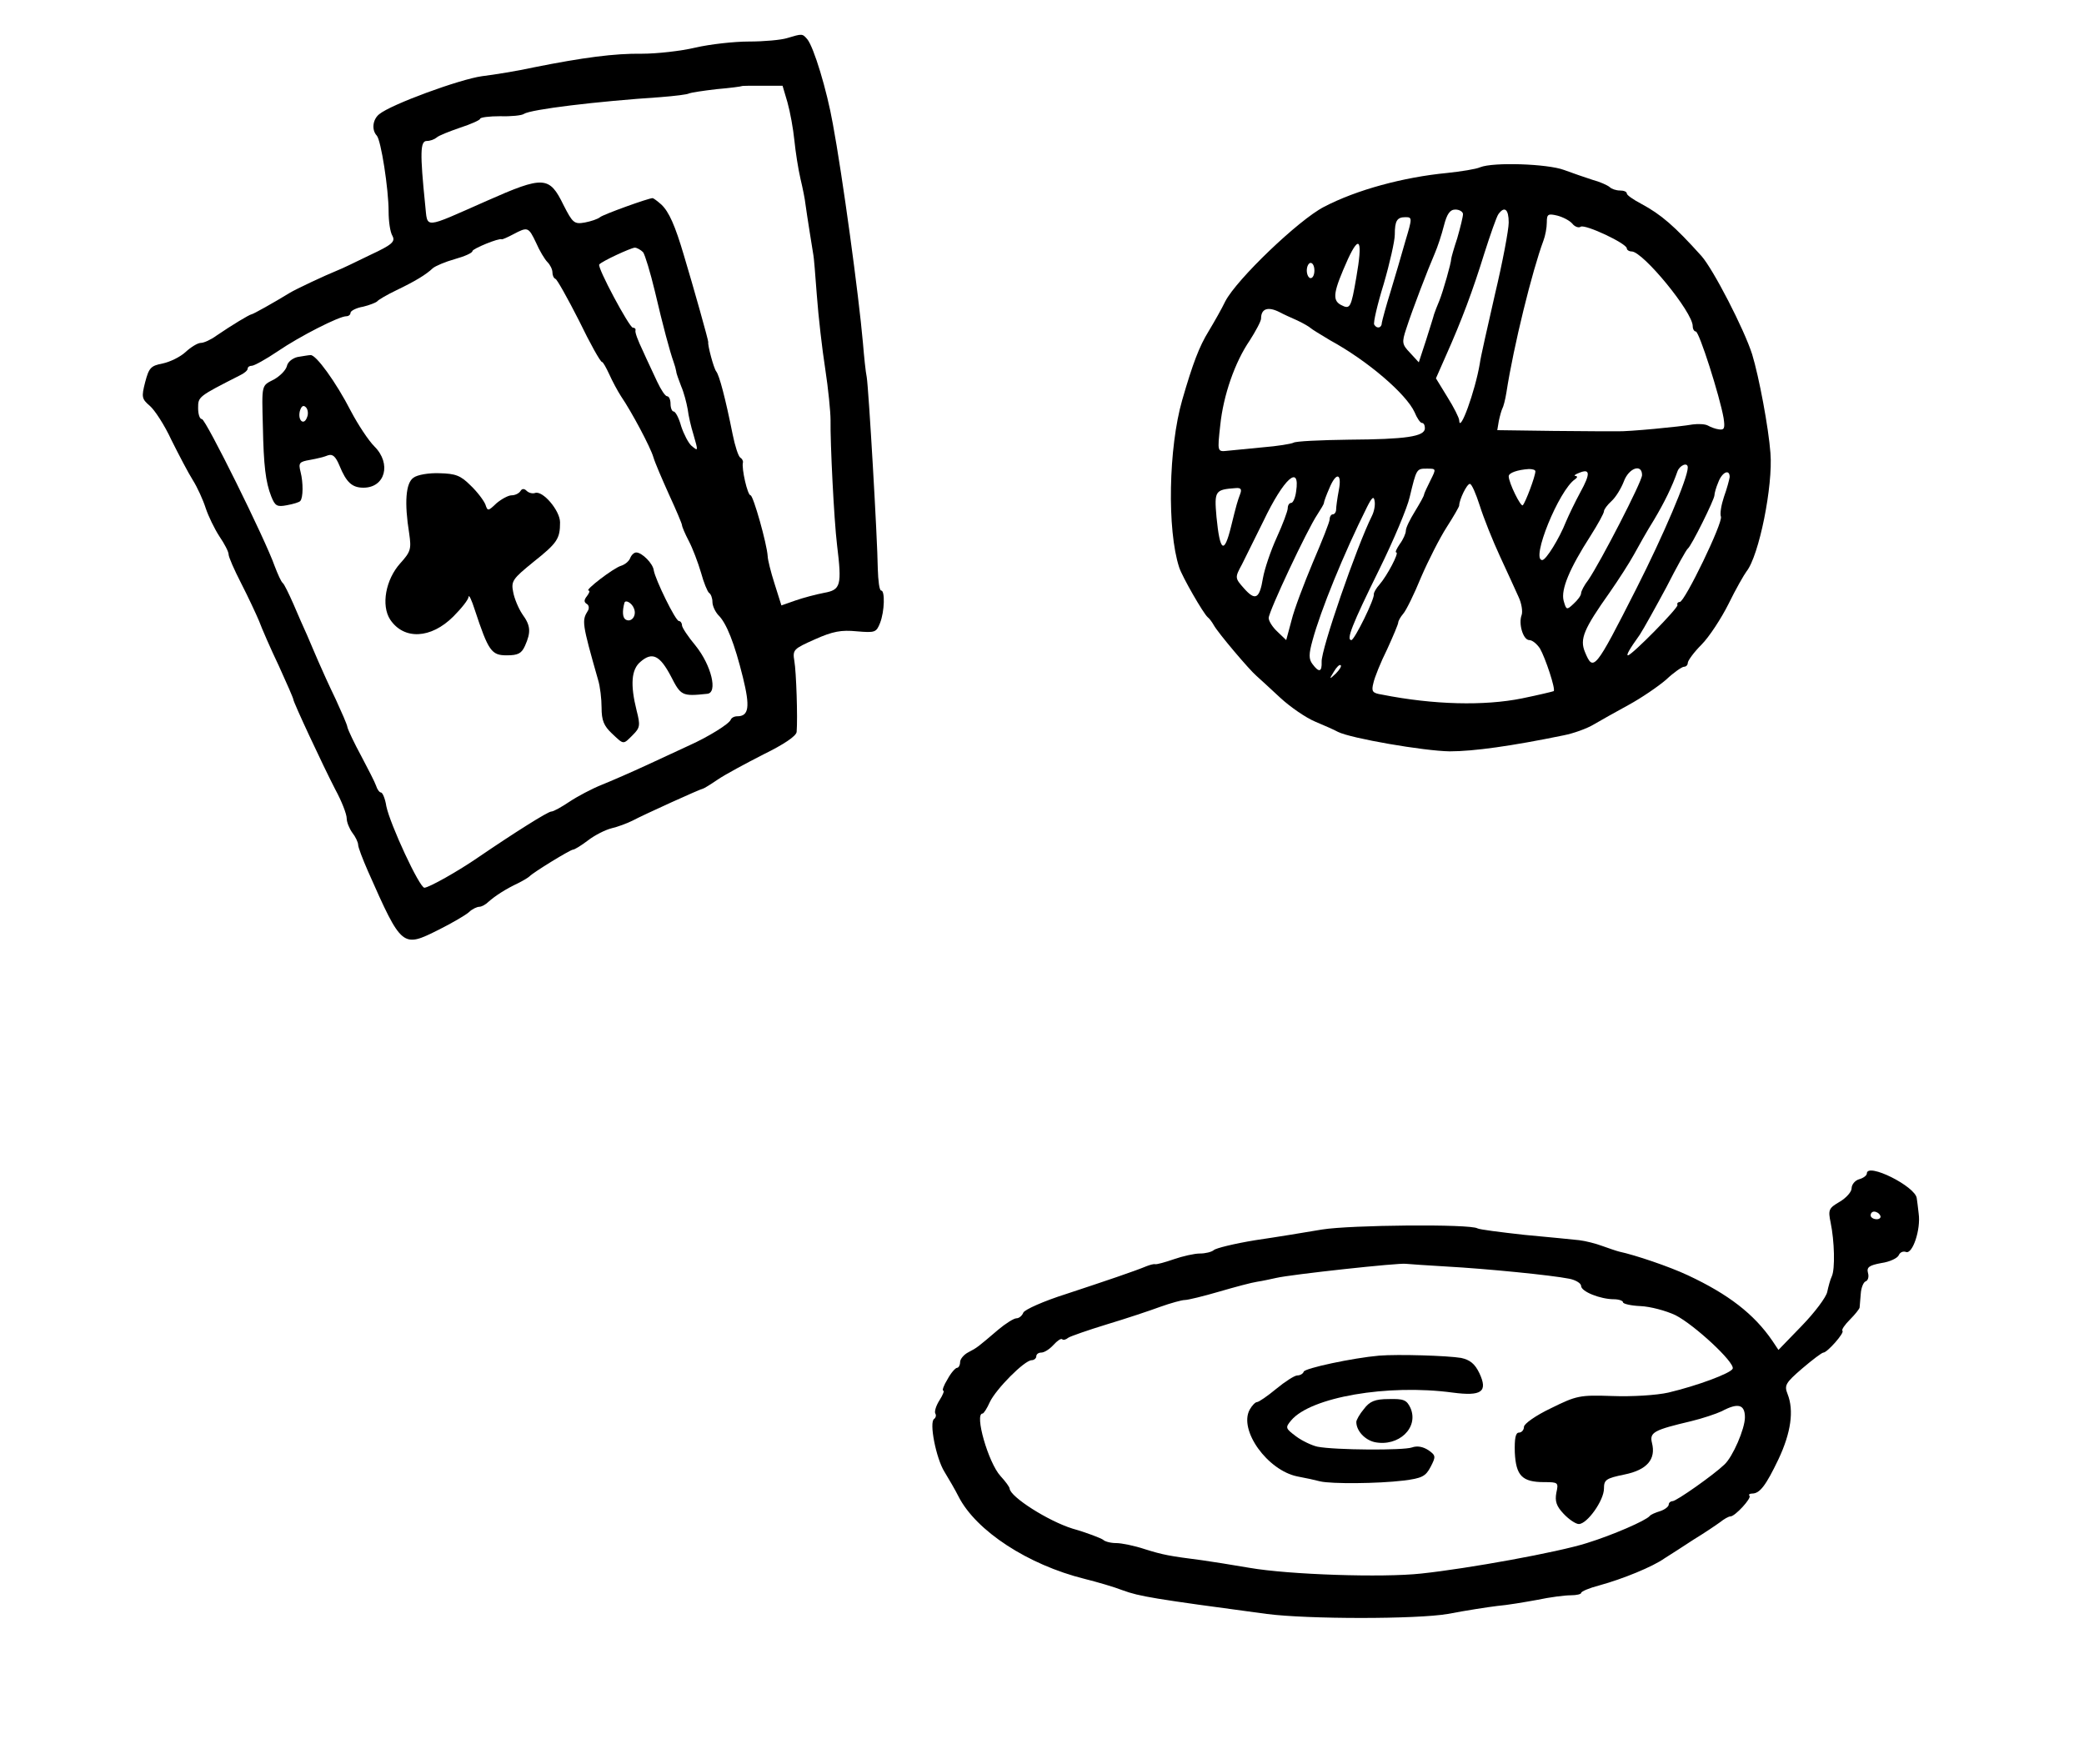 <?xml version="1.0" standalone="no"?>
<!DOCTYPE svg PUBLIC "-//W3C//DTD SVG 20010904//EN"
 "http://www.w3.org/TR/2001/REC-SVG-20010904/DTD/svg10.dtd">
<svg version="1.0" xmlns="http://www.w3.org/2000/svg"
 width="547pt" height="463pt" viewBox="0 0 547 463"
 preserveAspectRatio="xMidYMid meet">
<g transform="translate(0,463) scale(0.1,-0.1)"
fill="#000000" stroke="none">
<path d="M2066 4530 c-16 -5 -61 -9 -100 -9 -39 0 -102 -7 -141 -16 -38 -9
-101 -16 -140 -16 -72 1 -155 -10 -285 -36 -41 -9 -102 -19 -135 -23 -58 -8
-239 -74 -270 -100 -17 -14 -20 -41 -6 -56 11 -12 31 -140 31 -199 0 -26 4
-54 10 -64 8 -15 0 -23 -58 -50 -37 -18 -76 -37 -87 -41 -32 -13 -109 -49
-125 -59 -41 -25 -96 -56 -100 -56 -6 -1 -51 -28 -92 -56 -15 -11 -33 -19 -41
-19 -8 0 -26 -11 -40 -24 -14 -13 -41 -26 -60 -30 -31 -6 -36 -11 -46 -49 -10
-39 -9 -44 12 -62 13 -11 39 -51 57 -90 19 -38 44 -86 56 -105 12 -19 27 -52
34 -74 7 -21 23 -54 36 -74 13 -19 24 -40 24 -47 0 -7 15 -41 33 -76 18 -35
39 -80 47 -99 7 -19 30 -72 52 -118 21 -46 38 -85 38 -88 0 -7 77 -172 110
-236 17 -31 30 -65 30 -76 0 -10 7 -27 15 -38 8 -10 15 -25 15 -31 0 -7 12
-38 26 -70 89 -201 90 -201 186 -153 34 17 70 38 79 46 8 8 21 14 27 14 6 0
17 6 24 13 18 16 46 34 78 49 14 7 27 15 30 18 9 10 107 70 114 70 4 0 22 11
39 24 18 14 46 28 62 32 17 4 41 13 55 20 30 16 180 84 185 84 2 0 20 11 39
24 19 13 73 42 120 66 53 26 86 48 87 59 3 37 -1 158 -6 186 -5 30 -2 32 54
57 47 21 69 25 110 21 48 -4 51 -3 61 22 12 31 13 85 3 85 -5 0 -8 26 -9 57
-1 81 -24 473 -29 503 -3 14 -7 54 -10 90 -11 126 -54 441 -79 575 -16 90 -50
201 -67 222 -13 15 -13 15 -53 3z m1 -169 c7 -25 15 -69 18 -99 3 -30 10 -75
16 -101 6 -25 12 -55 13 -66 4 -30 20 -129 21 -135 1 -3 5 -50 9 -105 4 -55
14 -142 22 -193 8 -52 14 -113 14 -135 -1 -58 9 -261 17 -327 13 -107 10 -118
-34 -126 -21 -4 -55 -13 -75 -20 l-37 -13 -18 57 c-10 31 -18 64 -18 72 -2 33
-38 160 -45 160 -8 0 -24 71 -20 86 1 4 -2 10 -7 13 -5 3 -14 31 -20 61 -19
95 -35 155 -43 165 -7 9 -23 70 -21 77 1 3 -39 145 -64 228 -23 78 -39 114
-59 133 -10 9 -21 17 -23 17 -11 0 -130 -43 -138 -50 -6 -5 -24 -11 -40 -14
-28 -5 -32 -1 -56 46 -37 76 -52 77 -201 11 -170 -75 -155 -74 -162 -11 -14
137 -13 168 4 168 9 0 20 4 26 9 5 5 33 16 62 26 28 9 52 20 52 23 0 4 24 7
53 7 28 -1 57 2 62 6 18 12 192 33 358 44 38 3 72 7 76 10 5 2 37 7 72 11 35
3 65 7 66 8 1 1 25 1 54 1 l53 0 13 -44z m-660 -368 c9 -21 23 -44 30 -51 7
-7 13 -19 13 -27 0 -7 3 -15 8 -17 4 -1 32 -51 62 -110 29 -60 56 -108 60
-108 3 0 11 -15 19 -32 8 -18 22 -44 31 -58 28 -41 77 -133 85 -160 4 -14 23
-58 41 -98 19 -41 34 -77 34 -80 0 -4 8 -23 18 -42 10 -19 24 -56 32 -83 7
-26 17 -50 21 -53 5 -3 9 -14 9 -24 0 -10 7 -25 15 -34 22 -21 43 -75 65 -164
19 -77 16 -102 -15 -102 -8 0 -15 -4 -17 -9 -4 -11 -59 -45 -108 -67 -19 -9
-69 -32 -110 -51 -41 -19 -96 -43 -121 -53 -25 -10 -63 -30 -84 -44 -21 -14
-42 -26 -48 -26 -9 0 -99 -57 -190 -119 -55 -38 -130 -80 -143 -81 -13 0 -90
166 -100 214 -3 20 -10 36 -14 36 -4 0 -10 8 -13 18 -3 9 -21 44 -39 78 -18
33 -34 67 -36 75 -1 8 -16 41 -31 74 -16 33 -36 77 -45 98 -9 20 -22 52 -30
70 -8 17 -24 54 -36 82 -12 27 -24 52 -28 55 -4 3 -13 23 -21 44 -24 69 -181
386 -191 386 -6 0 -10 13 -10 29 0 30 0 30 110 86 11 5 20 13 20 17 0 5 5 8
11 8 6 0 37 17 68 38 57 39 161 92 180 92 6 0 11 4 11 9 0 5 15 13 33 16 17 4
34 11 37 14 3 4 25 17 50 29 50 24 78 41 96 58 7 6 33 17 58 24 25 7 46 16 46
21 0 6 70 35 77 31 1 -1 15 5 30 13 38 20 40 20 60 -22z m281 -25 c5 -7 19
-53 31 -103 21 -90 39 -157 49 -185 3 -8 6 -19 7 -25 0 -5 7 -23 13 -39 7 -16
14 -43 17 -60 2 -17 9 -47 15 -66 13 -45 13 -45 -5 -30 -8 7 -20 30 -27 51 -6
22 -15 39 -20 39 -4 0 -8 9 -8 20 0 11 -4 20 -9 20 -5 0 -16 17 -26 38 -9 20
-27 57 -38 82 -12 25 -21 48 -19 53 1 4 -2 7 -7 7 -9 0 -95 160 -88 166 8 9
82 43 93 44 6 0 16 -6 22 -12z"/>
<path d="M781 3693 c-13 -3 -26 -13 -28 -24 -3 -11 -18 -26 -34 -35 -33 -17
-32 -11 -29 -124 2 -101 7 -145 22 -183 10 -25 15 -28 41 -23 17 3 33 8 35 11
8 8 8 49 1 76 -6 24 -4 27 25 32 17 3 38 8 47 12 12 4 20 -3 30 -27 18 -44 33
-58 63 -58 57 0 74 63 29 108 -16 16 -43 57 -62 93 -39 76 -92 149 -106 147
-5 0 -21 -3 -34 -5z m25 -158 c-8 -23 -25 -9 -19 16 4 13 9 17 16 10 5 -5 7
-17 3 -26z"/>
<path d="M1085 3376 c-20 -14 -24 -65 -11 -146 6 -41 4 -48 -23 -78 -39 -43
-51 -111 -27 -148 36 -54 107 -51 166 8 22 22 40 45 40 52 1 6 8 -9 16 -34 36
-109 44 -120 84 -120 30 0 39 5 48 25 16 36 15 53 -7 83 -10 15 -21 41 -24 58
-6 29 -1 35 53 79 63 50 70 61 70 104 0 31 -46 85 -66 77 -6 -2 -16 0 -22 6
-6 6 -12 6 -16 -1 -4 -6 -14 -11 -23 -11 -9 0 -27 -10 -40 -21 -22 -21 -23
-21 -29 -3 -4 10 -21 33 -39 50 -26 26 -39 31 -82 32 -27 1 -58 -4 -68 -12z"/>
<path d="M1654 3165 c-3 -8 -14 -17 -24 -20 -20 -6 -97 -65 -85 -65 4 0 2 -6
-4 -14 -8 -10 -9 -16 -1 -21 6 -3 7 -12 3 -18 -16 -26 -16 -31 27 -182 5 -16
9 -49 9 -72 0 -34 6 -48 27 -68 32 -30 29 -30 55 -4 19 19 20 25 10 64 -17 68
-14 108 10 128 31 27 51 17 80 -38 26 -51 29 -53 95 -46 29 2 11 75 -30 126
-20 24 -36 48 -36 54 0 6 -4 11 -8 11 -9 0 -62 109 -66 133 -2 18 -31 47 -46
47 -6 0 -13 -7 -16 -15z m10 -132 c8 -19 -7 -38 -22 -29 -8 5 -9 22 -3 44 3 9
20 -1 25 -15z"/>
<path d="M3885 4191 c-11 -5 -50 -11 -87 -15 -114 -11 -237 -44 -323 -89 -66
-34 -229 -190 -259 -248 -9 -19 -29 -54 -44 -79 -24 -39 -41 -83 -69 -180 -36
-125 -40 -341 -8 -439 8 -25 64 -122 75 -131 4 -3 11 -12 16 -21 11 -20 94
-118 112 -133 7 -6 35 -32 62 -57 27 -25 68 -53 92 -63 24 -10 51 -22 60 -27
34 -17 225 -50 293 -51 63 0 163 14 299 42 26 5 62 18 80 29 17 10 58 33 91
51 33 18 77 48 98 66 20 19 42 34 47 34 6 0 10 5 10 10 0 6 16 28 36 48 20 20
52 69 71 107 19 39 41 77 47 85 33 41 70 225 63 311 -5 67 -30 200 -48 259
-21 66 -102 223 -133 258 -71 79 -106 109 -158 137 -21 11 -38 23 -38 27 0 5
-8 8 -18 8 -10 0 -22 4 -27 9 -6 5 -26 14 -45 19 -19 6 -53 18 -75 26 -43 16
-185 21 -220 7z m-45 -123 c0 -7 -7 -35 -15 -63 -9 -27 -16 -52 -16 -55 0 -10
-21 -84 -31 -109 -6 -14 -12 -30 -14 -36 -1 -5 -11 -36 -21 -68 l-19 -58 -23
25 c-21 22 -22 27 -10 63 16 50 58 159 75 198 7 16 18 49 24 73 8 31 16 42 30
42 11 0 20 -6 20 -12z m120 -22 c0 -19 -16 -104 -36 -188 -19 -84 -38 -166
-40 -183 -12 -71 -53 -185 -54 -148 0 6 -14 34 -31 61 l-30 49 26 59 c42 94
71 172 101 269 16 50 32 96 37 103 16 22 27 13 27 -22z m167 -3 c6 -8 17 -12
22 -8 12 7 121 -44 121 -57 0 -4 6 -8 13 -8 30 -1 160 -159 160 -196 0 -8 4
-14 8 -14 9 0 63 -170 73 -227 4 -27 2 -32 -12 -30 -9 1 -22 6 -29 10 -7 4
-25 5 -40 3 -33 -6 -169 -19 -198 -18 -11 0 -86 0 -168 1 l-147 2 4 24 c3 14
7 28 9 32 3 5 8 24 11 43 19 123 68 320 97 398 5 13 9 34 9 48 0 22 3 24 28
18 15 -4 32 -13 39 -21z m-438 -45 c-10 -35 -27 -94 -39 -133 -12 -38 -22 -76
-23 -82 0 -14 -13 -17 -20 -5 -3 4 8 52 25 107 16 55 29 113 29 129 0 37 6 46
28 46 18 0 18 -2 0 -62z m-129 -96 c-14 -81 -16 -85 -41 -72 -23 13 -19 35 19
120 31 67 39 49 22 -48z m-110 18 c0 -11 -4 -20 -10 -20 -5 0 -10 9 -10 20 0
11 5 20 10 20 6 0 10 -9 10 -20z m-92 -109 c9 -5 31 -15 47 -22 17 -8 32 -17
35 -20 3 -3 26 -17 51 -32 99 -54 200 -141 222 -189 6 -15 15 -28 19 -28 5 0
8 -6 8 -14 0 -22 -51 -29 -200 -30 -74 -1 -140 -4 -145 -8 -6 -3 -42 -9 -80
-12 -39 -4 -80 -8 -92 -9 -28 -3 -28 -4 -20 68 8 77 38 164 77 221 16 25 30
51 30 58 0 26 18 32 48 17z m1072 -408 c0 -28 -64 -178 -135 -318 -109 -215
-113 -219 -135 -166 -14 34 -3 60 65 156 23 33 52 78 64 100 12 22 35 63 52
90 28 47 48 88 62 128 6 16 27 25 27 10z m-675 -33 c-8 -16 -16 -33 -17 -37 0
-5 -12 -25 -24 -45 -13 -21 -24 -43 -24 -51 0 -7 -7 -23 -16 -35 -8 -12 -13
-22 -9 -22 8 0 -24 -61 -44 -84 -9 -10 -15 -21 -15 -25 3 -12 -51 -121 -59
-121 -14 0 1 39 73 185 38 77 74 163 80 190 18 75 18 75 45 75 25 0 25 0 10
-30z m275 23 c0 -13 -26 -82 -33 -89 -5 -6 -37 59 -37 76 0 9 23 17 53 19 9 0
17 -2 17 -6z m118 -55 c-13 -24 -30 -59 -38 -78 -17 -43 -52 -100 -62 -100
-31 0 44 184 86 212 7 5 7 8 1 9 -5 0 -1 4 10 8 29 12 30 -2 3 -51z m162 45
c0 -17 -109 -228 -141 -275 -11 -14 -19 -30 -19 -35 0 -6 -9 -18 -20 -28 -18
-17 -19 -16 -26 9 -7 29 15 83 71 170 19 30 35 59 35 64 0 5 9 17 20 27 11 10
25 33 32 51 13 36 48 48 48 17z m230 -5 c-1 -7 -7 -30 -15 -52 -7 -21 -11 -44
-8 -52 6 -15 -95 -224 -108 -224 -5 0 -8 -4 -6 -8 2 -8 -120 -132 -130 -132
-5 0 3 15 31 54 11 17 42 73 70 125 27 53 52 98 56 101 9 6 70 129 70 140 0 5
4 20 10 34 10 27 30 36 30 14z m-1138 -38 c-2 -16 -8 -30 -13 -30 -5 0 -9 -6
-9 -14 0 -7 -13 -42 -29 -77 -16 -35 -32 -83 -36 -106 -9 -55 -20 -61 -50 -27
-24 27 -24 28 -5 63 10 20 35 71 56 113 54 113 97 151 86 78z m112 3 c-4 -21
-7 -44 -7 -50 0 -7 -4 -13 -9 -13 -4 0 -8 -6 -8 -13 0 -7 -20 -57 -44 -113
-23 -55 -49 -123 -56 -152 l-14 -52 -23 22 c-13 12 -23 28 -23 36 0 17 101
232 128 272 9 14 17 27 17 30 0 3 6 20 14 38 18 44 34 41 25 -5z m370 -40 c10
-32 34 -92 53 -133 19 -41 41 -89 49 -107 8 -17 11 -38 8 -47 -9 -23 4 -66 20
-66 8 0 20 -10 28 -22 14 -24 42 -108 36 -112 -2 -1 -39 -10 -83 -19 -99 -20
-232 -17 -368 10 -25 4 -28 8 -22 31 3 14 19 54 36 88 16 35 29 66 29 70 0 4
6 15 13 23 8 9 29 52 47 96 19 44 49 103 67 131 18 28 33 54 33 57 0 15 20 57
28 57 5 0 16 -26 26 -57z m-629 30 c-7 -19 -9 -25 -24 -86 -18 -73 -29 -65
-38 26 -6 69 -4 72 51 76 13 1 16 -3 11 -16z m346 -57 c-40 -80 -134 -352
-132 -383 1 -27 -7 -29 -24 -6 -10 13 -10 26 0 62 21 78 82 228 143 350 13 26
18 30 20 16 2 -10 -1 -27 -7 -39z m-95 -414 c-17 -16 -18 -16 -5 5 7 12 15 20
18 17 3 -2 -3 -12 -13 -22z"/>
<path d="M4900 1550 c0 -5 -9 -12 -20 -15 -11 -3 -20 -14 -20 -24 0 -9 -14
-25 -31 -35 -29 -17 -31 -21 -24 -55 10 -48 12 -122 3 -141 -4 -8 -9 -27 -12
-41 -3 -14 -33 -54 -67 -89 l-61 -63 -16 24 c-48 70 -115 122 -222 172 -49 23
-138 53 -180 62 -8 2 -28 9 -45 15 -16 6 -43 13 -60 15 -16 2 -81 8 -144 14
-63 7 -118 14 -123 17 -19 12 -334 9 -408 -3 -41 -7 -120 -20 -175 -28 -55 -9
-104 -21 -109 -26 -6 -5 -22 -9 -37 -9 -14 0 -45 -7 -68 -15 -23 -8 -45 -14
-49 -13 -4 1 -14 -2 -22 -5 -31 -13 -108 -39 -211 -73 -60 -19 -109 -41 -113
-49 -3 -8 -11 -15 -18 -15 -7 0 -29 -14 -48 -30 -54 -46 -55 -47 -78 -59 -12
-6 -22 -18 -22 -26 0 -8 -4 -15 -8 -15 -4 0 -16 -13 -25 -30 -10 -16 -15 -30
-11 -30 3 0 -1 -11 -10 -25 -9 -14 -14 -30 -11 -35 3 -5 1 -11 -3 -14 -14 -8
5 -104 27 -139 11 -18 28 -47 37 -65 46 -90 182 -179 331 -216 32 -8 77 -21
100 -30 44 -16 79 -22 378 -62 108 -14 393 -14 475 0 47 9 105 18 130 21 25 2
72 10 105 16 33 7 72 12 88 12 15 0 27 3 27 6 0 4 21 13 48 20 62 17 140 49
171 71 14 9 49 31 76 49 28 17 59 38 70 46 10 8 22 15 27 15 12 0 56 48 50 54
-3 3 0 6 7 6 20 0 36 21 69 90 33 70 41 128 24 171 -9 23 -6 29 38 67 27 23
52 42 56 42 10 0 56 52 50 57 -3 3 6 16 20 30 13 13 24 27 25 31 0 4 2 20 3
36 1 16 7 31 13 33 6 2 9 12 6 22 -4 15 3 20 35 26 22 3 43 13 46 21 3 7 11
11 19 8 17 -6 39 59 33 101 -2 17 -4 35 -5 40 -3 31 -131 95 -131 65z m35
-110 c3 -5 -1 -10 -9 -10 -9 0 -16 5 -16 10 0 6 4 10 9 10 6 0 13 -4 16 -10z
m-1140 -134 c109 -6 278 -23 323 -32 17 -3 32 -12 32 -19 0 -15 51 -35 86 -35
13 0 24 -4 24 -8 0 -4 21 -9 46 -10 25 -1 67 -12 92 -24 49 -25 155 -123 150
-140 -4 -12 -93 -45 -169 -63 -31 -7 -96 -11 -147 -9 -86 3 -94 1 -161 -32
-40 -19 -71 -41 -71 -49 0 -8 -6 -15 -13 -15 -9 0 -12 -15 -11 -52 3 -61 19
-78 77 -78 37 0 38 -1 32 -28 -4 -22 0 -35 19 -55 14 -15 32 -27 40 -27 22 0
66 62 66 93 0 23 5 27 54 37 59 12 83 40 72 83 -7 28 6 34 103 57 29 7 65 19
80 26 43 23 61 18 61 -16 0 -30 -32 -104 -54 -124 -28 -27 -126 -96 -136 -96
-5 0 -10 -4 -10 -9 0 -5 -10 -13 -22 -17 -13 -4 -25 -9 -28 -13 -10 -12 -97
-50 -165 -71 -75 -24 -312 -67 -435 -80 -101 -11 -346 -3 -450 15 -47 8 -103
17 -125 20 -86 11 -102 14 -150 29 -27 9 -61 16 -75 16 -15 0 -30 4 -35 9 -6
4 -41 18 -80 29 -64 20 -163 83 -165 105 0 4 -11 19 -24 33 -32 35 -69 164
-47 164 3 0 12 14 19 30 16 34 91 110 110 110 6 0 12 5 12 10 0 6 6 10 13 10
8 0 22 9 32 20 10 11 20 18 23 15 3 -3 10 -1 16 4 6 4 52 20 101 35 50 15 113
36 140 46 28 10 57 18 65 18 8 0 49 10 90 22 41 12 86 24 100 26 14 2 36 7 50
10 38 9 323 40 340 37 8 -1 56 -4 105 -7z"/>
<path d="M3620 1072 c-69 -6 -195 -33 -198 -42 -2 -6 -10 -10 -17 -10 -7 0
-32 -16 -55 -35 -23 -19 -46 -35 -51 -35 -4 0 -13 -9 -19 -20 -29 -54 47 -159
125 -175 22 -4 49 -10 60 -13 30 -7 152 -6 218 2 49 6 59 11 72 36 14 27 14
30 -6 44 -14 9 -29 12 -43 7 -22 -8 -202 -7 -248 2 -14 3 -40 15 -56 27 -28
21 -29 23 -13 42 51 61 253 96 424 73 76 -10 93 2 70 51 -12 25 -25 35 -48 40
-36 6 -165 10 -215 6z"/>
<path d="M3580 932 c-11 -13 -20 -29 -20 -34 0 -23 22 -47 48 -53 63 -13 117
38 94 90 -10 21 -18 24 -57 23 -36 0 -50 -6 -65 -26z"/>
</g>
</svg>
